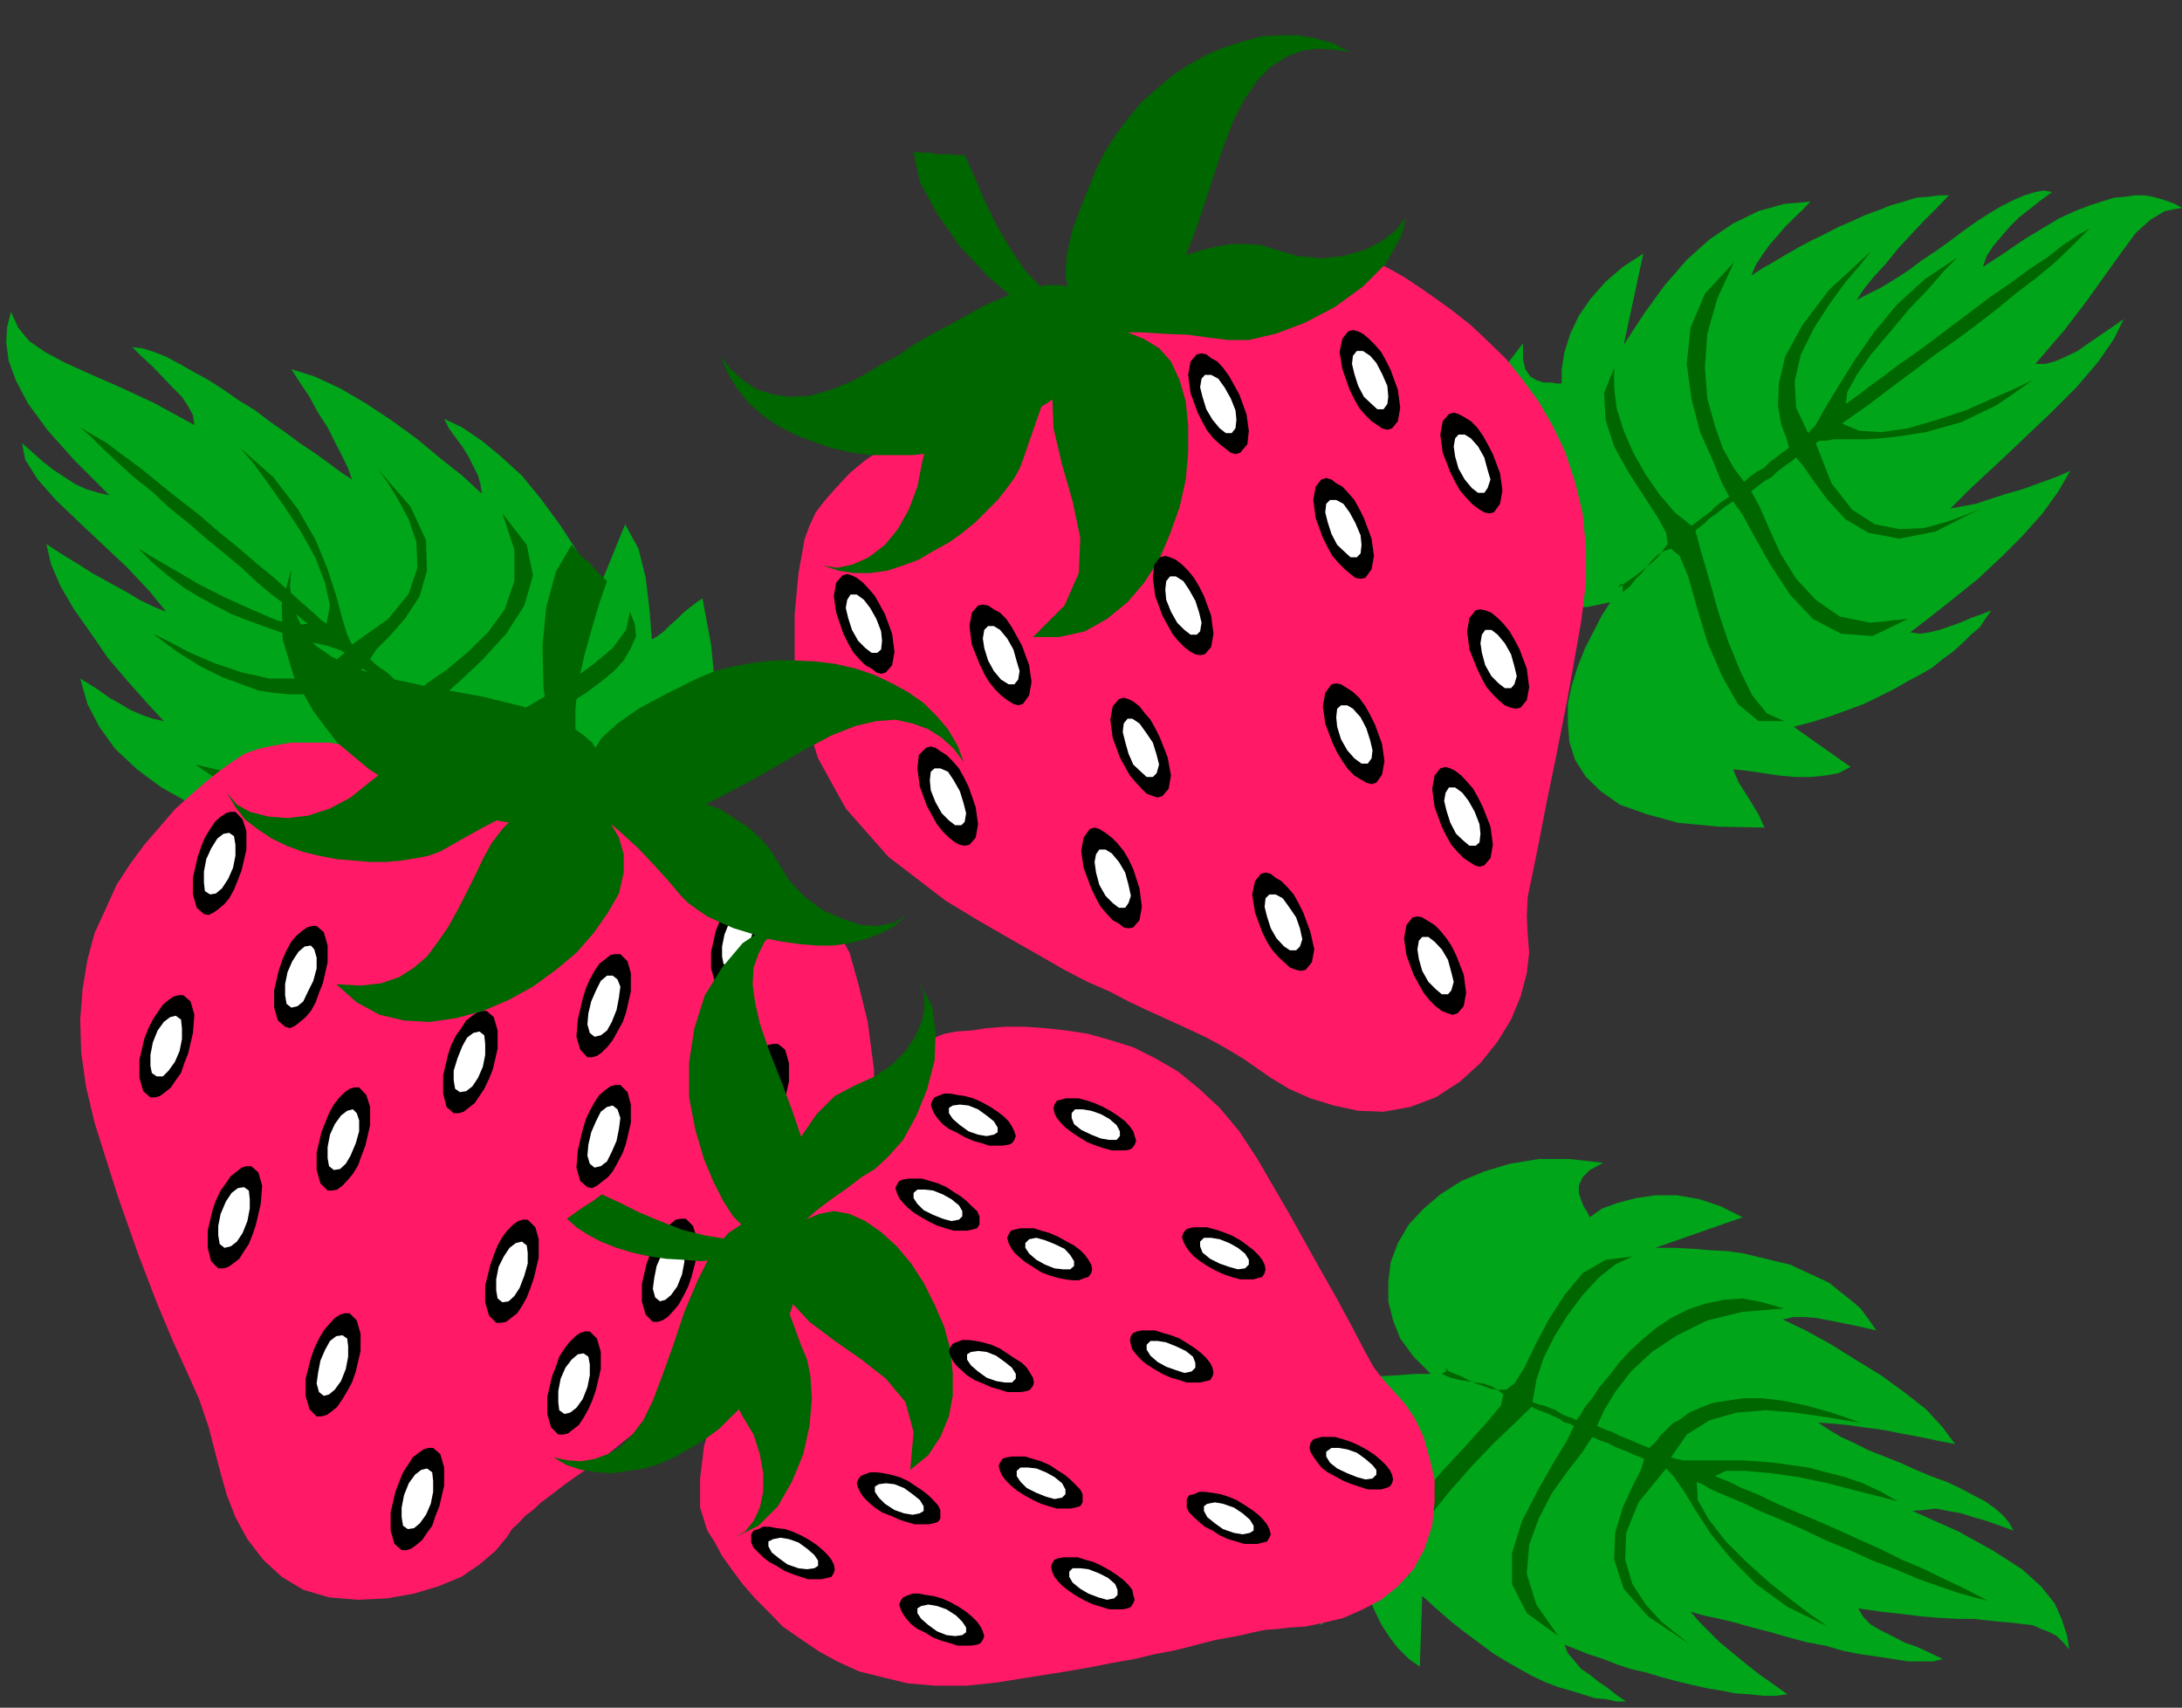<?xml version="1.0" encoding="UTF-8" standalone="no"?>
<svg
   xmlns:ooo="http://xml.openoffice.org/svg/export"
   xmlns:dc="http://purl.org/dc/elements/1.1/"
   xmlns:cc="http://creativecommons.org/ns#"
   xmlns:rdf="http://www.w3.org/1999/02/22-rdf-syntax-ns#"
   xmlns:svg="http://www.w3.org/2000/svg"
   xmlns="http://www.w3.org/2000/svg"
   xmlns:sodipodi="http://sodipodi.sourceforge.net/DTD/sodipodi-0.dtd"
   xmlns:inkscape="http://www.inkscape.org/namespaces/inkscape"
   version="1.2"
   width="45.69mm"
   height="35.76mm"
   viewBox="0 0 4569 3576"
   preserveAspectRatio="xMidYMid"
   xml:space="preserve"
   id="svg301"
   sodipodi:docname="berries.svg"
   style="fill-rule:evenodd;stroke-width:28.222;stroke-linejoin:round"
   inkscape:version="0.92.5 (2060ec1f9f, 2020-04-08)"><rect x="0" y="0" width="4569" height="3576" fill="#333333" stroke="none"/><sodipodi:namedview
   pagecolor="#ffffff"
   bordercolor="#666666"
   borderopacity="1"
   objecttolerance="10"
   gridtolerance="10"
   guidetolerance="10"
   inkscape:pageopacity="0"
   inkscape:pageshadow="2"
   inkscape:window-width="664"
   inkscape:window-height="487"
   id="namedview303"
   showgrid="false"
   inkscape:zoom="0.2102413"
   inkscape:cx="86.362206"
   inkscape:cy="67.577951"
   inkscape:window-x="0"
   inkscape:window-y="0"
   inkscape:window-maximized="0"
   inkscape:current-layer="svg301" />
 <defs
   class="ClipPathGroup"
   id="defs8">
  <clipPath
   id="presentation_clip_path"
   clipPathUnits="userSpaceOnUse">
   <rect
   x="0"
   y="0"
   width="21000"
   height="29700"
   id="rect2" />
  </clipPath>
  <clipPath
   id="presentation_clip_path_shrink"
   clipPathUnits="userSpaceOnUse">
   <rect
   x="21"
   y="29"
   width="20958"
   height="29641"
   id="rect5" />
  </clipPath>
 </defs>
 <defs
   class="TextShapeIndex"
   id="defs12">
  <g
   ooo:slide="id1"
   ooo:id-list="id3"
   id="g10" />
 </defs>
 <defs
   class="EmbeddedBulletChars"
   id="defs44">
  <g
   id="bullet-char-template-57356"
   transform="matrix(4.8828125e-4,0,0,-4.8828125e-4,0,0)">
   <path
   d="M 580,1141 1163,571 580,0 -4,571 Z"
   id="path14"
   inkscape:connector-curvature="0" />
  </g>
  <g
   id="bullet-char-template-57354"
   transform="matrix(4.8828125e-4,0,0,-4.8828125e-4,0,0)">
   <path
   d="M 8,1128 H 1137 V 0 H 8 Z"
   id="path17"
   inkscape:connector-curvature="0" />
  </g>
  <g
   id="bullet-char-template-10146"
   transform="matrix(4.8828125e-4,0,0,-4.8828125e-4,0,0)">
   <path
   d="M 174,0 602,739 174,1481 1456,739 Z M 1358,739 309,1346 659,739 Z"
   id="path20"
   inkscape:connector-curvature="0" />
  </g>
  <g
   id="bullet-char-template-10132"
   transform="matrix(4.8828125e-4,0,0,-4.8828125e-4,0,0)">
   <path
   d="M 2015,739 1276,0 H 717 l 543,543 H 174 v 393 h 1086 l -543,545 h 557 z"
   id="path23"
   inkscape:connector-curvature="0" />
  </g>
  <g
   id="bullet-char-template-10007"
   transform="matrix(4.8828125e-4,0,0,-4.8828125e-4,0,0)">
   <path
   d="m 0,-2 c -7,16 -16,29 -25,39 l 381,530 c -94,256 -141,385 -141,387 0,25 13,38 40,38 9,0 21,-2 34,-5 21,4 42,12 65,25 l 27,-13 111,-251 280,301 64,-25 24,25 c 21,-10 41,-24 62,-43 C 886,937 835,863 770,784 769,783 710,716 594,584 L 774,223 c 0,-27 -21,-55 -63,-84 l 16,-20 C 717,90 699,76 672,76 641,76 570,178 457,381 L 164,-76 c -22,-34 -53,-51 -92,-51 -42,0 -63,17 -64,51 -7,9 -10,24 -10,44 0,9 1,19 2,30 z"
   id="path26"
   inkscape:connector-curvature="0" />
  </g>
  <g
   id="bullet-char-template-10004"
   transform="matrix(4.8828125e-4,0,0,-4.8828125e-4,0,0)">
   <path
   d="M 285,-33 C 182,-33 111,30 74,156 52,228 41,333 41,471 c 0,78 14,145 41,201 34,71 87,106 158,106 53,0 88,-31 106,-94 l 23,-176 c 8,-64 28,-97 59,-98 l 735,706 c 11,11 33,17 66,17 42,0 63,-15 63,-46 V 965 c 0,-36 -10,-64 -30,-84 L 442,47 C 390,-6 338,-33 285,-33 Z"
   id="path29"
   inkscape:connector-curvature="0" />
  </g>
  <g
   id="bullet-char-template-9679"
   transform="matrix(4.8828125e-4,0,0,-4.8828125e-4,0,0)">
   <path
   d="M 813,0 C 632,0 489,54 383,161 276,268 223,411 223,592 c 0,181 53,324 160,431 106,107 249,161 430,161 179,0 323,-54 432,-161 108,-107 162,-251 162,-431 0,-180 -54,-324 -162,-431 C 1136,54 992,0 813,0 Z"
   id="path32"
   inkscape:connector-curvature="0" />
  </g>
  <g
   id="bullet-char-template-8226"
   transform="matrix(4.8828125e-4,0,0,-4.8828125e-4,0,0)">
   <path
   d="m 346,457 c -73,0 -137,26 -191,78 -54,51 -81,114 -81,188 0,73 27,136 81,188 54,52 118,78 191,78 73,0 134,-26 185,-79 51,-51 77,-114 77,-187 0,-75 -25,-137 -76,-188 -50,-52 -112,-78 -186,-78 z"
   id="path35"
   inkscape:connector-curvature="0" />
  </g>
  <g
   id="bullet-char-template-8211"
   transform="matrix(4.8828125e-4,0,0,-4.8828125e-4,0,0)">
   <path
   d="M -4,459 H 1135 V 606 H -4 Z"
   id="path38"
   inkscape:connector-curvature="0" />
  </g>
  <g
   id="bullet-char-template-61548"
   transform="matrix(4.8828125e-4,0,0,-4.8828125e-4,0,0)">
   <path
   d="m 173,740 c 0,163 58,303 173,419 116,115 255,173 419,173 163,0 302,-58 418,-173 116,-116 174,-256 174,-419 0,-163 -58,-303 -174,-418 C 1067,206 928,148 765,148 601,148 462,206 346,322 231,437 173,577 173,740 Z"
   id="path41"
   inkscape:connector-curvature="0" />
  </g>
 </defs>
 <g
   id="g49"
   transform="translate(-8215,-13062)">
  <g
   id="id2"
   class="Master_Slide">
   <g
   id="bg-id2"
   class="Background" />
   <g
   id="bo-id2"
   class="BackgroundObjects" />
  </g>
 </g>
 <g
   class="SlideGroup"
   id="g299"
   transform="translate(-8215,-13062)">
  <g
   id="g297">
   <g
   id="container-id1">
    <g
   id="id1"
   class="Slide"
   clip-path="url(#presentation_clip_path)">
     <g
   class="Page"
   id="g293">
      <g
   class="Graphic"
   id="g291">
       <g
   id="id3">
        <rect
   class="BoundingBox"
   x="8215"
   y="13062"
   width="4569"
   height="3576"
   id="rect51"
   style="fill:none;stroke:none" />
        <defs
   id="defs56">
         <clipPath
   id="clip_path_1"
   clipPathUnits="userSpaceOnUse">
          <path
   d="m 8215,13062 h 4568 v 3575 H 8215 Z"
   id="path53"
   inkscape:connector-curvature="0" />
         </clipPath>
        </defs>
        <g
   clip-path="url(#clip_path_1)"
   id="g288">
         <path
   d="m 12784,13497 -15,-8 -13,-5 -15,-5 -18,-5 -18,-3 h -20 l -20,3 -23,2 -26,8 -25,8 -31,12 -33,15 -35,21 -38,23 -41,28 -46,30 8,-23 13,-20 17,-20 18,-21 20,-20 23,-18 23,-18 23,-17 -18,-3 -17,3 -23,7 -23,10 -26,13 -25,15 -28,18 -28,20 -28,21 -28,20 -30,20 -28,21 -28,18 -28,17 -26,13 -25,13 15,-23 21,-26 25,-27 25,-31 26,-28 28,-30 28,-28 25,-26 h -20 l -23,3 -26,2 -25,8 -28,8 -25,10 -28,10 -28,13 -28,12 -31,16 -25,12 -28,15 -28,16 -25,15 -23,13 -23,15 10,-23 13,-20 15,-21 15,-17 18,-21 18,-18 18,-17 17,-18 -55,5 -54,15 -53,26 -49,33 -48,43 -46,53 -43,59 -43,66 41,-191 -43,28 -36,31 -31,35 -25,36 -18,38 -12,38 -6,36 v 30 h -10 l -12,-2 h -16 l -15,-5 -13,-8 -10,-15 -5,-21 v -33 l -43,56 -33,56 -25,53 -18,56 -8,51 v 51 l 8,46 12,43 21,41 25,33 31,28 35,20 41,15 43,5 46,-2 48,-10 -18,28 -17,33 -18,35 -15,38 -13,41 -8,38 v 41 l 3,38 12,38 23,36 31,30 40,28 56,20 66,18 84,8 97,2 -13,-28 -20,-33 -21,-33 -12,-28 30,3 33,5 33,5 33,3 h 33 l 31,-3 28,-5 25,-13 -119,-84 38,-10 38,-12 36,-13 35,-13 31,-15 30,-15 28,-16 28,-15 26,-15 22,-18 21,-15 20,-18 18,-18 18,-15 12,-18 13,-18 -20,8 -23,8 -23,10 -20,7 -23,8 -21,5 -20,3 -20,-3 43,-33 48,-38 51,-41 48,-45 46,-46 41,-46 33,-46 25,-43 -30,13 -36,13 -33,12 -35,10 -34,11 -30,10 -28,5 -25,5 43,-43 53,-49 56,-53 59,-56 53,-53 46,-54 33,-48 20,-41 -23,16 -25,17 -26,18 -23,16 -25,12 -23,10 -20,5 h -20 l 61,-71 48,-63 40,-56 33,-46 28,-38 31,-28 30,-18 z"
   id="path58"
   inkscape:connector-curvature="0"
   style="fill:#00a519;stroke:none" />
         <path
   d="m 12548,16516 -5,-30 -11,-34 -15,-33 -28,-35 -40,-36 -59,-38 -74,-41 -96,-43 23,-2 25,-3 26,5 28,5 25,8 28,8 28,10 28,10 -8,-15 -13,-16 -17,-15 -21,-15 -25,-13 -28,-15 -28,-13 -33,-12 -31,-13 -33,-15 -33,-13 -33,-13 -30,-15 -28,-13 -25,-15 -23,-15 28,2 33,3 35,5 38,5 41,8 38,7 38,8 36,7 -26,-35 -35,-38 -46,-36 -48,-35 -54,-33 -53,-33 -51,-28 -48,-23 23,-5 h 23 l 25,2 26,5 25,5 25,5 23,5 26,6 -16,-23 -17,-23 -21,-18 -23,-18 -22,-18 -26,-12 -28,-13 -28,-13 -30,-7 -33,-8 -33,-8 -33,-5 -39,-2 -35,-3 -38,-2 h -41 l 183,-64 -46,-23 -45,-15 -46,-8 h -46 l -41,6 -38,10 -33,12 -25,18 -5,-10 -8,-13 -5,-12 -5,-16 v -15 l 8,-18 15,-15 28,-15 -71,-8 h -64 l -61,10 -53,16 -48,20 -44,28 -35,30 -31,33 -23,39 -15,40 -5,41 v 41 l 10,40 15,38 28,38 36,36 h -33 l -38,3 -38,2 -41,8 -41,12 -38,16 -33,18 -30,25 -26,30 -20,36 -8,43 -2,51 10,59 23,66 35,73 51,84 18,-25 18,-36 15,-33 18,-25 13,28 15,28 13,30 15,31 18,28 17,22 23,23 23,16 5,-148 31,28 30,26 28,22 31,23 28,21 28,17 28,16 27,15 28,13 26,10 25,7 26,8 25,8 23,2 23,5 h 20 l -18,-12 -20,-16 -18,-12 -20,-16 -18,-12 -15,-18 -13,-15 -7,-18 25,10 25,10 31,10 28,11 30,10 31,7 33,10 30,8 33,8 31,7 30,5 31,6 30,2 28,3 h 26 l 25,-3 -28,-20 -30,-21 -28,-22 -28,-23 -28,-23 -23,-23 -20,-20 -18,-21 28,8 33,7 33,8 35,10 39,10 38,11 38,10 38,7 38,11 36,7 35,5 33,5 31,5 h 28 25 l 20,-5 -25,-12 -28,-13 -28,-10 -25,-13 -26,-13 -20,-12 -15,-16 -10,-17 48,7 46,5 40,5 38,3 36,2 h 33 l 28,3 28,3 25,2 23,3 20,2 18,8 18,7 15,8 13,13 z"
   id="path60"
   inkscape:connector-curvature="0"
   style="fill:#00a519;stroke:none" />
         <path
   d="m 8238,13715 -8,31 -2,33 5,38 15,41 25,48 41,56 56,63 74,74 -23,-5 -26,-8 -22,-10 -23,-15 -23,-15 -23,-18 -20,-18 -23,-20 7,35 26,41 38,43 48,46 51,48 51,48 46,49 35,43 -25,-10 -31,-15 -30,-18 -33,-18 -36,-20 -33,-21 -33,-20 -30,-20 10,43 20,46 28,48 36,51 35,51 41,48 38,43 38,41 -23,-5 -23,-8 -23,-10 -22,-13 -23,-13 -21,-15 -20,-13 -20,-12 15,53 25,48 33,46 46,43 51,38 61,34 66,33 74,28 -196,-3 36,36 38,30 40,23 41,15 41,13 40,2 h 36 l 30,-7 v 10 l 3,15 v 15 16 l -8,15 -10,13 -23,10 -30,5 63,30 61,23 59,13 56,3 53,-3 48,-10 46,-15 41,-23 33,-28 28,-31 20,-35 15,-38 5,-41 v -43 l -12,-46 -21,-46 31,13 35,10 39,10 40,8 41,2 h 41 l 40,-5 36,-12 35,-21 31,-28 23,-35 17,-46 13,-58 3,-69 -8,-81 -18,-97 -12,8 -13,10 -15,12 -13,13 -15,13 -13,13 -13,10 -12,7 -5,-63 -8,-66 -15,-61 -28,-51 -56,137 -38,-71 -41,-63 -41,-56 -40,-49 -44,-40 -40,-33 -41,-28 -38,-18 10,20 13,18 15,20 13,21 10,20 10,20 5,18 3,20 -41,-38 -48,-38 -48,-40 -54,-39 -53,-35 -53,-31 -54,-25 -48,-15 18,28 20,30 18,33 20,31 15,30 16,31 12,25 8,23 -23,-15 -28,-21 -28,-20 -30,-20 -31,-23 -33,-23 -30,-23 -33,-20 -33,-23 -31,-20 -33,-18 -28,-16 -28,-15 -25,-10 -26,-8 -20,-2 20,20 23,21 21,22 20,21 20,20 13,20 10,18 3,21 -84,-46 -71,-33 -64,-28 -51,-23 -43,-23 -33,-23 -23,-28 z"
   id="path62"
   inkscape:connector-curvature="0"
   style="fill:#00a519;stroke:none" />
         <path
   d="m 11613,14302 15,-12 12,-16 13,-12 10,-13 11,-13 12,-12 13,-8 15,-5 18,15 18,43 18,64 22,73 31,72 33,58 43,36 h 54 l -36,-16 -31,-38 -25,-51 -25,-61 -21,-63 -18,-64 -17,-58 -13,-48 10,-8 10,-8 10,-10 11,-7 10,-8 10,-8 10,-7 8,-5 20,28 26,48 33,58 40,61 48,51 59,31 66,5 74,-36 -79,8 -64,-13 -50,-35 -41,-44 -33,-53 -23,-51 -20,-46 -18,-33 15,-12 15,-11 13,-7 10,-10 10,-8 11,-8 10,-7 10,-8 15,18 23,33 28,38 38,41 48,28 64,12 76,-15 94,-48 -30,13 -41,15 -48,13 -51,2 -51,-10 -48,-31 -43,-55 -33,-84 7,-5 h 13 l 18,-3 h 20 23 25 l 28,-2 31,-3 33,-5 33,-5 35,-10 39,-11 35,-17 38,-18 38,-26 38,-27 -35,17 -48,21 -56,25 -61,20 -61,18 -56,8 -46,-3 -36,-15 11,-8 17,-12 26,-18 30,-23 33,-25 38,-28 41,-31 43,-30 44,-33 43,-33 40,-33 41,-31 36,-30 30,-28 26,-26 20,-20 -26,15 -30,20 -33,26 -38,25 -38,28 -41,28 -41,31 -40,30 -41,31 -38,28 -36,25 -30,23 -28,20 -23,18 -18,13 -10,7 3,-25 20,-36 30,-43 39,-46 40,-48 41,-43 33,-38 28,-28 -69,46 -58,53 -48,58 -41,59 -33,53 -28,46 -20,36 -16,17 -25,-53 -3,-56 13,-56 28,-56 33,-51 33,-45 31,-36 22,-28 -88,81 -56,74 -36,66 -13,56 -2,46 7,41 11,28 5,20 -10,7 -11,8 -10,8 -10,7 -10,11 -13,7 -15,10 -15,13 -21,-28 -23,-41 -17,-48 -16,-58 -5,-64 5,-71 21,-74 35,-76 -61,66 -30,71 -8,76 10,74 18,69 26,58 20,49 15,28 -7,5 -11,7 -10,8 -10,10 -10,8 -10,7 -10,8 -11,8 -35,-28 -31,-36 -30,-43 -26,-46 -20,-46 -15,-48 -5,-43 v -41 l -21,53 3,56 18,56 30,54 33,51 28,43 18,33 3,23 -11,15 -10,13 -10,10 -13,10 -12,10 -13,10 -15,10 -18,13 v -2 l 5,-6 3,3 z"
   id="path64"
   inkscape:connector-curvature="0"
   style="fill:#006600;stroke:none" />
         <path
   d="m 11234,15939 18,8 20,5 15,2 18,3 15,2 16,5 15,8 12,10 -5,23 -30,36 -46,51 -51,55 -48,59 -36,58 -7,56 25,46 -2,-38 18,-46 30,-48 41,-51 45,-51 46,-48 43,-41 36,-35 10,5 13,5 13,5 10,5 12,5 11,8 10,2 10,5 -15,31 -28,46 -33,58 -33,64 -21,68 v 64 l 31,61 66,48 -46,-66 -20,-64 5,-61 20,-55 28,-54 33,-46 31,-40 20,-31 18,8 15,5 15,8 13,5 13,5 10,5 13,5 12,5 -7,23 -18,35 -20,44 -16,53 -2,56 20,61 51,58 89,59 -26,-20 -35,-28 -33,-36 -28,-43 -15,-51 2,-56 26,-64 58,-71 15,16 21,30 25,41 33,51 41,50 53,54 66,48 84,41 -33,-23 -41,-31 -48,-38 -48,-43 -43,-43 -36,-46 -23,-41 -2,-38 12,5 18,11 28,12 36,15 38,18 43,18 46,20 48,23 51,21 48,22 48,18 49,21 43,15 38,13 35,10 28,7 -28,-15 -30,-15 -38,-18 -41,-20 -43,-18 -46,-23 -45,-20 -46,-21 -46,-20 -43,-18 -41,-18 -35,-17 -33,-13 -26,-13 -18,-7 -12,-5 23,-11 h 40 l 54,5 58,8 61,13 58,15 51,13 38,10 -35,-20 -38,-18 -38,-13 -39,-10 -38,-10 -35,-5 -36,-5 -35,-3 -33,-2 h -31 -28 -25 -21 -17 l -16,-3 -10,-3 33,-48 48,-30 56,-16 61,-5 61,5 56,8 49,8 33,5 -61,-21 -54,-15 -48,-10 -43,-5 h -38 l -36,5 -30,5 -26,10 -23,10 -17,13 -18,10 -13,13 -13,13 -7,10 -10,10 -6,5 -12,-5 -13,-5 -10,-5 -13,-5 -13,-5 -15,-8 -15,-5 -18,-8 15,-33 23,-38 33,-43 44,-41 53,-35 63,-31 74,-18 87,-7 -46,-13 -41,-8 -41,3 -38,8 -35,12 -36,18 -30,20 -28,23 -28,26 -23,25 -20,26 -21,25 -15,23 -15,18 -10,17 -8,11 -10,-5 -10,-3 -11,-5 -12,-8 -13,-5 -13,-5 -10,-2 -13,-5 8,-46 15,-46 23,-46 28,-45 31,-41 33,-36 35,-28 36,-17 -56,7 -48,28 -38,46 -33,51 -28,53 -23,48 -21,33 -17,13 h -18 l -15,-2 -16,-6 -15,-5 -15,-7 -15,-8 -18,-7 -18,-8 h 3 5 v 2 z"
   id="path66"
   inkscape:connector-curvature="0"
   style="fill:#006600;stroke:none" />
         <path
   d="m 9351,14732 -15,-13 -18,-8 -15,-7 -16,-8 -15,-7 -15,-11 -10,-10 -10,-15 v -8 l 10,-12 15,-13 23,-13 28,-18 30,-15 33,-20 33,-20 33,-21 31,-23 28,-23 20,-22 15,-26 11,-25 -3,-26 -10,-25 -8,38 -28,38 -43,36 -53,38 -59,35 -58,34 -54,27 -43,26 -10,-8 -8,-7 -12,-11 -10,-7 -11,-10 -10,-8 -7,-8 -8,-5 23,-25 41,-36 48,-45 51,-56 38,-59 18,-63 -13,-64 -51,-66 25,76 v 66 l -20,59 -35,48 -44,43 -43,36 -41,28 -27,25 -16,-12 -12,-11 -13,-10 -10,-10 -10,-8 -11,-7 -10,-8 -10,-10 13,-20 28,-28 33,-38 30,-46 15,-53 -2,-64 -33,-71 -69,-79 21,28 22,36 23,43 16,48 2,53 -18,54 -43,53 -76,54 -10,-21 -10,-33 -13,-48 -18,-56 -25,-61 -38,-66 -51,-66 -69,-61 26,30 30,41 36,51 35,53 31,56 20,53 10,46 -7,38 -11,-7 -17,-16 -23,-20 -28,-25 -31,-28 -38,-31 -38,-33 -41,-33 -40,-35 -43,-33 -41,-33 -38,-31 -38,-28 -33,-25 -31,-18 -25,-15 23,20 25,25 30,28 34,31 38,30 35,33 41,33 38,33 38,31 36,30 33,31 30,25 28,21 23,20 15,13 10,7 -25,3 -41,-10 -48,-21 -56,-25 -56,-28 -51,-30 -45,-26 -33,-20 30,30 31,26 33,25 33,20 33,18 35,18 33,13 33,12 31,11 28,10 28,7 23,8 23,5 15,5 15,5 8,5 -46,38 -53,16 h -59 l -58,-13 -59,-20 -53,-23 -43,-23 -31,-15 51,38 48,30 46,23 41,15 35,13 33,5 31,3 h 28 l 25,-5 20,-5 21,-8 18,-8 12,-10 13,-7 10,-6 8,-5 10,8 10,10 10,8 10,7 11,11 12,10 13,10 15,13 -10,12 -13,16 -15,15 -18,15 -20,15 -23,13 -25,15 -28,13 -28,10 -33,10 -33,5 -36,6 h -38 l -38,-3 -41,-8 -43,-10 38,26 38,17 41,11 38,5 38,-3 36,-8 35,-10 36,-15 30,-18 31,-18 28,-17 25,-18 23,-18 18,-15 15,-13 10,-7 8,5 8,7 10,8 10,10 10,8 13,7 7,8 11,8 -21,40 -25,41 -36,38 -38,36 -40,30 -44,25 -40,18 -38,8 55,8 54,-16 51,-30 45,-41 41,-46 36,-38 28,-25 20,-8 15,5 15,8 16,8 12,10 13,10 13,13 15,12 15,13 h -2 l -5,-3 v -2 z"
   id="path68"
   inkscape:connector-curvature="0"
   style="fill:#006600;stroke:none" />
         <path
   d="m 10477,13763 -21,13 -20,15 -23,18 -25,15 -21,16 -23,15 -17,15 -13,10 -15,3 -23,5 -23,8 -30,12 -31,16 -33,17 -33,18 -33,23 -36,23 -33,23 -30,25 -26,28 -25,28 -20,26 -13,28 -10,27 -13,72 -8,86 v 97 l 16,101 33,104 58,105 89,101 120,92 71,43 66,38 58,33 54,31 48,25 46,20 40,21 38,18 33,15 33,15 28,13 28,13 28,15 26,15 25,15 26,18 33,23 38,23 45,20 49,15 51,11 53,2 56,-10 53,-20 51,-33 43,-39 36,-45 28,-46 20,-48 13,-49 5,-43 -3,-38 -2,-38 2,-41 10,-48 13,-64 15,-78 21,-102 25,-127 28,-158 10,-81 v -74 l -7,-71 -16,-66 -20,-61 -25,-53 -31,-54 -33,-45 -35,-44 -39,-38 -35,-33 -38,-30 -36,-26 -33,-23 -30,-20 -26,-15 -25,-13 -28,-8 -33,-5 h -33 l -36,3 -35,2 -36,8 -35,8 -36,10 -33,13 -31,12 -28,10 -25,13 -23,13 -15,13 -13,10 -18,2 -20,3 -25,2 -28,5 -28,8 -26,5 -25,10 z"
   id="path70"
   inkscape:connector-curvature="0"
   style="fill:#ff1966;stroke:none" />
         <path
   d="m 10439,13814 -21,71 3,74 18,76 22,77 16,76 -3,74 -30,68 -66,66 h 55 l 54,-12 46,-26 43,-35 35,-41 31,-48 23,-54 20,-56 13,-58 5,-56 v -56 l -5,-51 -13,-45 -18,-39 -25,-28 -33,-20 -33,-13 -28,-7 -28,-3 h -23 l -18,8 -18,13 -12,20 z"
   id="path72"
   inkscape:connector-curvature="0"
   style="fill:#006600;stroke:none" />
         <path
   d="m 10512,13730 -51,3 -56,15 -61,31 -55,40 -54,49 -46,53 -30,53 -13,56 -10,51 -18,48 -23,41 -27,33 -34,26 -33,15 -33,7 -30,-5 33,11 33,5 h 33 l 36,-5 33,-11 33,-12 30,-18 33,-18 28,-20 28,-23 23,-23 23,-23 18,-23 17,-23 11,-20 7,-18 13,-38 15,-43 15,-43 21,-46 20,-43 23,-36 23,-28 z"
   id="path74"
   inkscape:connector-curvature="0"
   style="fill:#006600;stroke:none" />
         <path
   d="m 10456,13789 10,-23 13,-23 18,-20 23,-23 25,-20 26,-21 30,-20 31,-15 33,-16 33,-12 33,-10 33,-8 30,-5 h 31 l 30,2 26,8 50,15 51,5 46,-5 43,-12 36,-18 30,-23 21,-26 7,-30 -15,66 -33,59 -48,48 -59,43 -63,33 -61,23 -56,13 h -43 l -41,-5 -43,-6 -48,-2 -49,-3 h -46 l -40,5 -36,11 z"
   id="path76"
   inkscape:connector-curvature="0"
   style="fill:#006600;stroke:none" />
         <path
   d="m 10527,13753 49,5 45,-28 39,-50 33,-69 30,-79 26,-79 25,-76 23,-61 25,-48 26,-38 28,-28 33,-21 30,-12 33,-5 36,2 33,5 -33,-18 -36,-10 -38,-7 h -38 l -38,2 -38,10 -41,13 -36,15 -38,21 -35,23 -33,28 -31,27 -28,34 -25,33 -23,35 -18,36 -28,68 -23,61 -12,51 -3,43 5,39 15,30 26,25 z"
   id="path78"
   inkscape:connector-curvature="0"
   style="fill:#006600;stroke:none" />
         <path
   d="m 10497,13702 -15,-22 -21,-13 -25,-8 h -28 l -30,5 -31,8 -36,15 -35,15 -38,21 -36,20 -38,20 -36,21 -33,23 -33,17 -30,18 -28,16 -48,20 -46,13 -41,2 -35,-5 -33,-10 -28,-18 -26,-23 -23,-28 16,36 20,33 23,28 28,25 33,23 35,18 39,15 38,13 43,10 41,5 h 43 43 l 43,-5 41,-10 38,-13 38,-15 66,-33 56,-33 43,-31 33,-30 18,-31 10,-35 -2,-36 z"
   id="path80"
   inkscape:connector-curvature="0"
   style="fill:#006600;stroke:none" />
         <path
   d="m 10507,13738 -43,10 -56,-15 -61,-38 -63,-54 -59,-63 -48,-69 -36,-66 -13,-63 21,2 h 15 l 13,3 h 10 10 10 l 13,2 h 15 l 21,46 20,48 25,51 28,48 33,49 41,43 48,38 z"
   id="path82"
   inkscape:connector-curvature="0"
   style="fill:#006600;stroke:none" />
         <path
   d="m 10357,14536 -10,3 -10,-3 -13,-8 -13,-10 -12,-12 -13,-16 -10,-17 -10,-21 -16,-40 -5,-39 5,-28 13,-15 10,-2 11,2 12,8 13,7 13,13 12,18 10,18 11,20 15,41 5,35 -5,28 z"
   id="path84"
   inkscape:connector-curvature="0"
   style="fill:#000000;stroke:none" />
         <path
   d="m 10070,14470 -10,3 -10,-3 -10,-8 -13,-7 -13,-13 -13,-15 -10,-18 -10,-20 -15,-44 -5,-35 5,-28 13,-15 10,-3 10,3 10,5 13,10 12,13 13,15 10,18 11,20 15,41 5,38 -5,28 z"
   id="path86"
   inkscape:connector-curvature="0"
   style="fill:#000000;stroke:none" />
         <path
   d="m 10245,14831 -10,2 -10,-2 -10,-5 -13,-10 -13,-13 -12,-15 -10,-18 -11,-20 -15,-41 -5,-38 3,-28 15,-15 10,-3 10,3 10,7 13,8 13,13 13,15 10,18 10,20 15,43 5,36 -5,28 z"
   id="path88"
   inkscape:connector-curvature="0"
   style="fill:#000000;stroke:none" />
         <path
   d="m 10588,15004 -10,2 -10,-2 -10,-8 -13,-7 -12,-13 -13,-15 -10,-18 -10,-21 -16,-43 -5,-35 5,-28 13,-18 10,-3 10,3 13,8 13,10 12,12 13,16 10,17 10,21 13,40 5,39 -5,28 z"
   id="path90"
   inkscape:connector-curvature="0"
   style="fill:#000000;stroke:none" />
         <path
   d="m 10649,14729 -10,3 -10,-3 -13,-5 -10,-10 -12,-13 -13,-15 -10,-18 -11,-20 -15,-41 -5,-38 5,-28 13,-15 10,-3 10,3 10,5 13,10 10,13 13,15 10,18 10,20 16,41 7,38 -5,28 z"
   id="path92"
   inkscape:connector-curvature="0"
   style="fill:#000000;stroke:none" />
         <path
   d="m 10738,14432 -10,2 -10,-2 -10,-5 -13,-10 -13,-13 -12,-15 -10,-18 -11,-20 -15,-41 -5,-38 3,-28 12,-15 11,-3 10,3 12,5 13,10 13,13 12,15 11,18 10,20 15,41 5,38 -5,28 z"
   id="path94"
   inkscape:connector-curvature="0"
   style="fill:#000000;stroke:none" />
         <path
   d="m 10949,15093 -10,2 -10,-2 -13,-5 -12,-11 -13,-12 -13,-15 -10,-16 -10,-20 -15,-41 -6,-38 6,-28 12,-15 10,-3 11,3 10,8 12,7 13,13 13,15 10,18 10,20 15,41 8,36 -5,27 z"
   id="path96"
   inkscape:connector-curvature="0"
   style="fill:#000000;stroke:none" />
         <path
   d="m 11097,14701 -10,3 -11,-3 -12,-7 -13,-8 -13,-13 -12,-17 -11,-18 -10,-21 -15,-40 -5,-36 5,-28 13,-18 10,-2 10,2 13,8 12,8 13,12 13,18 10,18 10,20 15,41 5,36 -5,28 z"
   id="path98"
   inkscape:connector-curvature="0"
   style="fill:#000000;stroke:none" />
         <path
   d="m 11267,15184 -10,3 -10,-3 -13,-5 -13,-10 -13,-13 -12,-15 -10,-18 -11,-20 -15,-41 -5,-35 5,-28 13,-16 10,-2 10,2 13,8 13,8 12,12 13,16 10,15 10,20 16,41 5,38 -5,28 z"
   id="path100"
   inkscape:connector-curvature="0"
   style="fill:#000000;stroke:none" />
         <path
   d="m 11074,14272 -10,2 -11,-2 -10,-8 -12,-10 -13,-13 -13,-15 -10,-18 -10,-20 -15,-41 -5,-38 5,-28 12,-15 10,-3 11,3 10,8 13,7 12,13 13,15 10,18 10,20 16,43 5,36 -5,28 z"
   id="path102"
   inkscape:connector-curvature="0"
   style="fill:#000000;stroke:none" />
         <path
   d="m 11399,14544 -10,2 -10,-2 -13,-5 -13,-11 -12,-12 -13,-15 -10,-18 -10,-21 -16,-40 -5,-38 5,-28 13,-16 10,-2 10,2 13,5 13,11 12,12 13,16 10,17 11,21 15,40 5,39 -5,27 z"
   id="path104"
   inkscape:connector-curvature="0"
   style="fill:#000000;stroke:none" />
         <path
   d="m 11323,14874 -10,3 -10,-3 -11,-7 -12,-8 -13,-13 -13,-15 -10,-18 -10,-20 -15,-41 -5,-38 5,-28 12,-15 11,-3 10,3 10,5 13,10 12,13 13,15 10,18 10,20 16,41 5,38 -5,28 z"
   id="path106"
   inkscape:connector-curvature="0"
   style="fill:#000000;stroke:none" />
         <path
   d="m 11343,14135 -10,2 -10,-2 -13,-8 -13,-10 -12,-13 -13,-15 -10,-18 -10,-20 -16,-41 -5,-38 5,-28 13,-15 10,-3 10,3 13,7 13,8 13,13 12,17 10,18 11,21 15,40 5,36 -5,28 z"
   id="path108"
   inkscape:connector-curvature="0"
   style="fill:#000000;stroke:none" />
         <path
   d="m 11130,13959 -10,3 -11,-3 -10,-7 -12,-8 -13,-13 -13,-15 -10,-18 -10,-20 -15,-43 -6,-36 6,-28 12,-15 10,-3 11,3 10,5 12,10 13,13 13,15 10,18 10,20 15,41 5,38 -5,28 z"
   id="path110"
   inkscape:connector-curvature="0"
   style="fill:#000000;stroke:none" />
         <path
   d="m 10812,14010 -10,3 -10,-3 -10,-8 -13,-10 -13,-12 -13,-16 -10,-18 -10,-20 -15,-41 -5,-38 5,-28 13,-15 10,-2 10,2 10,8 13,7 12,13 13,18 10,18 11,20 15,41 5,35 -3,28 z"
   id="path112"
   inkscape:connector-curvature="0"
   style="fill:#000000;stroke:none" />
         <path
   d="m 10339,14495 h -12 l -16,-10 -15,-18 -12,-22 -8,-26 -3,-20 3,-18 8,-8 h 12 l 13,8 15,18 13,23 7,25 6,20 -3,18 z"
   id="path114"
   inkscape:connector-curvature="0"
   style="fill:#ffffff;stroke:none" />
         <path
   d="m 10052,14429 h -12 l -13,-10 -15,-15 -13,-23 -8,-25 -5,-21 3,-17 7,-11 h 13 l 15,11 13,17 13,23 10,26 2,20 -2,18 z"
   id="path116"
   inkscape:connector-curvature="0"
   style="fill:#ffffff;stroke:none" />
         <path
   d="m 10228,14790 h -13 l -13,-10 -15,-15 -13,-23 -10,-25 -2,-21 2,-18 8,-7 h 12 l 16,7 12,18 13,23 8,26 5,20 -3,18 z"
   id="path118"
   inkscape:connector-curvature="0"
   style="fill:#ffffff;stroke:none" />
         <path
   d="m 10571,14963 h -13 l -13,-10 -15,-15 -13,-23 -7,-26 -3,-22 3,-16 7,-10 h 13 l 13,8 15,18 13,22 7,26 5,23 -5,15 z"
   id="path120"
   inkscape:connector-curvature="0"
   style="fill:#ffffff;stroke:none" />
         <path
   d="m 10629,14689 h -13 l -12,-11 -16,-15 -10,-23 -7,-25 -5,-20 2,-18 8,-10 h 10 l 15,10 13,18 15,22 8,26 5,20 -5,18 z"
   id="path122"
   inkscape:connector-curvature="0"
   style="fill:#ffffff;stroke:none" />
         <path
   d="m 10721,14391 h -13 l -13,-10 -15,-15 -13,-23 -10,-25 -2,-21 2,-18 8,-10 h 12 l 16,10 12,18 13,23 8,25 5,21 -3,18 z"
   id="path124"
   inkscape:connector-curvature="0"
   style="fill:#ffffff;stroke:none" />
         <path
   d="m 10929,15052 h -13 l -12,-8 -16,-17 -12,-21 -8,-25 -5,-20 2,-18 8,-8 h 13 l 15,8 13,18 15,22 8,23 5,23 -5,15 z"
   id="path126"
   inkscape:connector-curvature="0"
   style="fill:#ffffff;stroke:none" />
         <path
   d="m 11079,14661 h -13 l -15,-11 -15,-17 -13,-23 -8,-26 -2,-20 2,-18 8,-7 h 13 l 12,7 16,18 12,23 8,25 5,21 -2,17 z"
   id="path128"
   inkscape:connector-curvature="0"
   style="fill:#ffffff;stroke:none" />
         <path
   d="m 11247,15144 h -13 l -13,-11 -15,-15 -13,-23 -7,-25 -3,-20 3,-18 7,-8 h 13 l 13,10 15,16 13,22 7,26 5,20 -5,18 z"
   id="path130"
   inkscape:connector-curvature="0"
   style="fill:#ffffff;stroke:none" />
         <path
   d="m 11056,14229 h -13 l -12,-11 -16,-15 -12,-23 -8,-25 -5,-20 2,-18 8,-8 h 13 l 15,8 13,18 12,22 11,26 2,20 -2,18 z"
   id="path132"
   inkscape:connector-curvature="0"
   style="fill:#ffffff;stroke:none" />
         <path
   d="m 11379,14503 h -13 l -13,-10 -15,-15 -13,-23 -7,-26 -3,-20 3,-18 7,-10 h 13 l 13,10 15,18 13,23 7,25 5,21 -5,17 z"
   id="path134"
   inkscape:connector-curvature="0"
   style="fill:#ffffff;stroke:none" />
         <path
   d="m 11305,14833 h -13 l -12,-10 -16,-15 -12,-23 -8,-25 -5,-21 3,-17 7,-11 h 13 l 15,11 13,17 13,23 10,26 2,20 -2,18 z"
   id="path136"
   inkscape:connector-curvature="0"
   style="fill:#ffffff;stroke:none" />
         <path
   d="m 11323,14094 h -13 l -13,-10 -15,-18 -13,-23 -7,-25 -3,-21 3,-17 7,-8 h 13 l 13,8 15,17 13,23 7,26 6,20 -6,18 z"
   id="path138"
   inkscape:connector-curvature="0"
   style="fill:#ffffff;stroke:none" />
         <path
   d="m 11112,13919 h -13 l -12,-11 -16,-15 -12,-23 -8,-25 -5,-21 2,-17 8,-10 h 13 l 15,10 13,15 12,23 11,25 2,23 -2,15 z"
   id="path140"
   inkscape:connector-curvature="0"
   style="fill:#ffffff;stroke:none" />
         <path
   d="m 10794,13969 h -12 l -13,-10 -15,-18 -13,-22 -8,-26 -5,-20 3,-18 7,-8 h 13 l 15,8 13,18 13,23 10,25 2,20 -2,18 z"
   id="path142"
   inkscape:connector-curvature="0"
   style="fill:#ffffff;stroke:none" />
         <path
   d="m 9414,14722 -22,-3 -26,-5 -28,-3 -30,-2 -28,-5 -26,-3 h -20 l -18,-2 -12,-10 -21,-8 -23,-10 -30,-10 -33,-11 -36,-10 -38,-7 -41,-5 -40,-5 -38,-6 h -41 -38 l -36,6 -33,7 -28,10 -25,16 -28,20 -31,25 -30,26 -33,30 -31,36 -33,38 -30,41 -28,43 -23,51 -23,50 -15,56 -10,61 -5,64 2,69 10,71 18,76 48,152 44,125 38,99 33,79 30,66 26,58 20,59 15,58 10,38 13,46 18,46 25,46 33,43 39,36 45,27 54,16 61,5 61,-3 56,-10 50,-15 49,-20 38,-26 33,-28 25,-30 10,-16 13,-12 15,-16 16,-12 17,-16 23,-17 23,-18 28,-20 31,-21 35,-25 38,-31 43,-33 49,-35 56,-41 58,-48 66,-51 112,-109 74,-117 43,-117 18,-117 v -107 l -13,-99 -20,-81 -18,-64 -28,-51 -43,-45 -56,-44 -64,-35 -66,-31 -61,-20 -51,-13 -35,-2 -15,-10 -18,-13 -23,-13 -23,-15 -25,-15 -26,-13 -23,-10 z"
   id="path144"
   inkscape:connector-curvature="0"
   style="fill:#ff1966;stroke:none" />
         <path
   d="m 8812,15212 -15,-13 -8,-27 v -36 l 10,-43 8,-23 8,-18 10,-18 10,-12 13,-11 10,-7 10,-3 h 10 l 15,13 8,28 v 35 l -10,44 -8,20 -7,20 -10,18 -11,13 -12,10 -10,8 -11,5 z"
   id="path146"
   inkscape:connector-curvature="0"
   style="fill:#000000;stroke:none" />
         <path
   d="m 8642,14976 -15,-13 -8,-28 v -35 l 10,-44 8,-23 7,-17 11,-18 10,-15 12,-11 11,-7 10,-3 h 10 l 15,16 8,25 v 38 l -10,43 -8,21 -8,20 -10,18 -10,12 -13,11 -10,7 -10,5 z"
   id="path148"
   inkscape:connector-curvature="0"
   style="fill:#000000;stroke:none" />
         <path
   d="m 8530,15360 -15,-13 -8,-28 v -38 l 10,-43 8,-21 10,-20 10,-15 11,-16 12,-10 10,-7 11,-3 h 10 l 15,13 8,28 -3,38 -10,43 -8,20 -7,21 -11,15 -10,15 -12,10 -11,8 -10,3 z"
   id="path150"
   inkscape:connector-curvature="0"
   style="fill:#000000;stroke:none" />
         <path
   d="m 8672,15718 -15,-15 -7,-28 v -36 l 10,-43 7,-20 10,-21 11,-15 10,-15 13,-10 10,-8 10,-3 h 10 l 15,13 8,28 -3,38 -10,43 -7,21 -8,20 -10,15 -10,16 -13,10 -10,7 -10,3 z"
   id="path152"
   inkscape:connector-curvature="0"
   style="fill:#000000;stroke:none" />
         <path
   d="m 8901,15555 -15,-15 -8,-28 v -36 l 10,-43 8,-20 8,-20 10,-18 10,-13 13,-13 10,-7 10,-3 h 10 l 15,16 8,25 v 38 l -10,43 -8,21 -7,20 -11,18 -10,12 -12,13 -11,8 -10,2 z"
   id="path154"
   inkscape:connector-curvature="0"
   style="fill:#000000;stroke:none" />
         <path
   d="m 9165,15393 -15,-13 -7,-28 v -38 l 10,-43 7,-21 10,-20 11,-15 10,-16 13,-10 10,-7 10,-3 h 10 l 15,13 8,28 v 38 l -10,43 -8,20 -10,21 -10,15 -10,15 -13,10 -10,8 -10,3 z"
   id="path156"
   inkscape:connector-curvature="0"
   style="fill:#000000;stroke:none" />
         <path
   d="m 8878,16028 -15,-15 -8,-28 v -36 l 11,-43 7,-20 10,-21 10,-17 11,-13 12,-13 11,-7 10,-3 h 10 l 15,15 8,28 v 36 l -10,43 -8,23 -10,18 -10,17 -11,16 -12,10 -10,7 -11,3 z"
   id="path158"
   inkscape:connector-curvature="0"
   style="fill:#000000;stroke:none" />
         <path
   d="m 9254,15832 -15,-15 -8,-28 v -35 l 11,-44 7,-20 8,-20 10,-18 10,-13 13,-13 10,-7 10,-3 h 10 l 16,16 7,25 v 38 l -10,43 -8,23 -7,18 -10,18 -10,15 -13,10 -10,8 -11,2 z"
   id="path160"
   inkscape:connector-curvature="0"
   style="fill:#000000;stroke:none" />
         <path
   d="m 9056,16308 -15,-13 -8,-28 v -38 l 10,-43 8,-21 8,-20 10,-15 10,-16 13,-10 10,-7 10,-3 h 10 l 15,13 8,28 v 38 l -10,43 -8,20 -7,21 -11,15 -10,15 -12,10 -11,8 -10,3 z"
   id="path162"
   inkscape:connector-curvature="0"
   style="fill:#000000;stroke:none" />
         <path
   d="m 9445,15276 -15,-16 -8,-27 3,-36 10,-43 7,-23 8,-18 10,-18 10,-15 13,-10 10,-8 10,-2 h 11 l 15,15 7,25 v 38 l -10,44 -7,20 -11,20 -10,18 -10,13 -13,13 -10,7 -10,3 z"
   id="path164"
   inkscape:connector-curvature="0"
   style="fill:#000000;stroke:none" />
         <path
   d="m 9727,15131 -15,-13 -8,-28 v -35 l 10,-44 8,-20 8,-20 10,-16 10,-15 13,-10 10,-8 10,-2 h 10 l 15,13 8,28 v 35 l -10,43 -8,21 -7,20 -11,15 -10,16 -13,10 -10,7 -10,3 z"
   id="path166"
   inkscape:connector-curvature="0"
   style="fill:#000000;stroke:none" />
         <path
   d="m 9775,15461 -15,-12 -8,-28 v -39 l 11,-43 7,-20 10,-20 11,-16 10,-15 12,-10 11,-8 10,-2 h 10 l 15,12 8,28 v 39 l -10,43 -8,20 -10,20 -10,16 -11,15 -12,10 -10,8 -11,2 z"
   id="path168"
   inkscape:connector-curvature="0"
   style="fill:#000000;stroke:none" />
         <path
   d="m 9445,15548 -15,-13 -8,-28 3,-36 10,-43 7,-23 8,-17 10,-18 10,-15 13,-11 10,-7 10,-3 h 11 l 15,15 7,26 v 38 l -10,43 -7,20 -11,21 -10,18 -10,12 -13,10 -10,8 -10,5 z"
   id="path170"
   inkscape:connector-curvature="0"
   style="fill:#000000;stroke:none" />
         <path
   d="m 9582,15830 -15,-15 -8,-28 v -36 l 10,-43 8,-21 10,-20 10,-18 11,-12 12,-13 10,-8 11,-2 h 10 l 15,15 8,25 v 39 l -11,43 -7,20 -10,20 -10,18 -11,13 -12,13 -11,7 -10,3 z"
   id="path172"
   inkscape:connector-curvature="0"
   style="fill:#000000;stroke:none" />
         <path
   d="m 9384,16066 -15,-15 -8,-28 v -36 l 10,-43 8,-20 7,-21 11,-17 10,-13 13,-13 10,-7 10,-3 h 10 l 15,15 8,28 v 36 l -10,43 -8,23 -8,18 -10,18 -10,15 -13,10 -10,8 -10,2 z"
   id="path174"
   inkscape:connector-curvature="0"
   style="fill:#000000;stroke:none" />
         <path
   d="m 8825,15172 -10,-8 -3,-18 v -23 l 5,-25 10,-23 13,-20 13,-11 13,-2 7,8 5,17 v 23 l -7,26 -11,22 -10,21 -12,10 z"
   id="path176"
   inkscape:connector-curvature="0"
   style="fill:#ffffff;stroke:none" />
         <path
   d="m 8655,14935 -11,-7 -2,-18 v -23 l 5,-26 10,-22 13,-21 13,-10 12,-2 10,7 3,18 v 23 l -5,25 -10,23 -13,20 -13,11 z"
   id="path178"
   inkscape:connector-curvature="0"
   style="fill:#ffffff;stroke:none" />
         <path
   d="m 8543,15316 -10,-7 -3,-15 v -23 l 5,-26 10,-25 13,-18 13,-10 12,-3 11,8 2,18 v 23 l -5,25 -10,23 -13,18 -12,12 z"
   id="path180"
   inkscape:connector-curvature="0"
   style="fill:#ffffff;stroke:none" />
         <path
   d="m 8685,15675 -10,-8 -3,-18 v -20 l 5,-25 11,-26 12,-18 13,-10 13,-2 10,7 2,18 v 20 l -5,26 -10,25 -12,18 -13,10 z"
   id="path182"
   inkscape:connector-curvature="0"
   style="fill:#ffffff;stroke:none" />
         <path
   d="m 8914,15512 -10,-8 -3,-17 v -23 l 5,-26 10,-22 13,-18 13,-10 12,-3 8,8 5,15 v 23 l -7,25 -11,26 -10,17 -12,11 z"
   id="path184"
   inkscape:connector-curvature="0"
   style="fill:#ffffff;stroke:none" />
         <path
   d="m 9178,15349 -10,-7 -3,-18 v -20 l 8,-26 10,-25 10,-18 13,-10 13,-3 10,8 2,18 v 23 l -5,25 -10,23 -12,18 -13,10 z"
   id="path186"
   inkscape:connector-curvature="0"
   style="fill:#ffffff;stroke:none" />
         <path
   d="m 8893,15985 -10,-8 -5,-18 3,-22 5,-26 10,-23 10,-18 13,-10 13,-2 10,7 2,16 v 22 l -5,26 -10,25 -13,18 -12,10 z"
   id="path188"
   inkscape:connector-curvature="0"
   style="fill:#ffffff;stroke:none" />
         <path
   d="m 9267,15789 -10,-8 -3,-17 v -23 l 5,-26 11,-22 12,-18 13,-10 13,-3 10,8 2,15 v 23 l -7,25 -10,26 -11,17 -12,11 z"
   id="path190"
   inkscape:connector-curvature="0"
   style="fill:#ffffff;stroke:none" />
         <path
   d="m 9069,16264 -10,-7 -3,-18 v -20 l 5,-26 10,-25 13,-18 13,-10 12,-3 11,8 2,18 v 23 l -5,25 -10,23 -13,18 -12,10 z"
   id="path192"
   inkscape:connector-curvature="0"
   style="fill:#ffffff;stroke:none" />
         <path
   d="m 9460,15233 -10,-8 -5,-18 2,-23 6,-25 10,-23 10,-20 13,-11 h 12 l 10,8 6,15 -3,23 -5,26 -10,25 -10,18 -13,10 z"
   id="path194"
   inkscape:connector-curvature="0"
   style="fill:#ffffff;stroke:none" />
         <path
   d="m 9740,15088 -10,-8 -3,-15 v -21 l 5,-25 10,-25 13,-18 13,-10 12,-3 11,8 2,18 v 20 l -8,25 -10,23 -10,18 -13,13 z"
   id="path196"
   inkscape:connector-curvature="0"
   style="fill:#ffffff;stroke:none" />
         <path
   d="m 9788,15418 -8,-8 -5,-17 3,-21 5,-25 10,-26 10,-17 13,-10 13,-3 10,8 2,17 v 23 l -5,26 -10,23 -13,17 -12,11 z"
   id="path198"
   inkscape:connector-curvature="0"
   style="fill:#ffffff;stroke:none" />
         <path
   d="m 9460,15507 -10,-8 -5,-17 2,-23 6,-26 10,-23 10,-20 13,-10 12,-3 10,8 6,18 -3,23 -5,25 -10,23 -10,20 -13,10 z"
   id="path200"
   inkscape:connector-curvature="0"
   style="fill:#ffffff;stroke:none" />
         <path
   d="m 9597,15787 -10,-8 -5,-18 3,-23 5,-25 10,-23 10,-18 13,-10 13,-3 10,8 2,15 v 23 l -5,26 -10,25 -13,18 -12,10 z"
   id="path202"
   inkscape:connector-curvature="0"
   style="fill:#ffffff;stroke:none" />
         <path
   d="m 9397,16023 -11,-8 -2,-17 v -23 l 5,-26 10,-23 13,-17 13,-11 12,-2 10,7 3,16 v 23 l -5,25 -10,25 -13,18 -13,10 z"
   id="path204"
   inkscape:connector-curvature="0"
   style="fill:#ffffff;stroke:none" />
         <path
   d="m 9353,14734 -33,16 -28,22 -25,26 -23,30 -18,33 -17,36 -18,36 -18,35 -20,36 -21,30 -23,31 -27,23 -31,20 -38,13 -43,5 -51,-3 43,38 48,26 51,12 54,3 55,-8 56,-15 54,-23 51,-28 48,-35 43,-36 36,-41 30,-43 23,-40 10,-44 v -38 l -10,-35 -18,-31 -15,-25 -18,-21 -20,-15 -18,-7 h -20 l -23,5 z"
   id="path206"
   inkscape:connector-curvature="0"
   style="fill:#006600;stroke:none" />
         <path
   d="m 9463,14722 -18,-18 -20,-15 -26,-13 -28,-13 -30,-10 -33,-8 -36,-5 -35,-5 h -36 -36 l -33,5 -35,5 -31,11 -28,10 -25,15 -23,18 -41,33 -43,23 -46,15 -43,5 -40,-3 -39,-10 -27,-15 -21,-25 18,30 20,26 26,20 30,20 31,15 35,13 33,8 36,7 35,3 36,3 h 33 l 33,-3 31,-5 25,-5 23,-8 18,-10 35,-20 38,-21 44,-23 43,-20 43,-18 41,-10 35,-5 z"
   id="path208"
   inkscape:connector-curvature="0"
   style="fill:#006600;stroke:none" />
         <path
   d="m 9458,14747 15,23 20,13 23,7 28,3 31,-3 33,-10 35,-13 38,-15 36,-18 38,-20 38,-20 36,-21 35,-20 33,-20 31,-16 28,-15 51,-20 43,-10 40,-3 36,8 33,12 28,18 25,23 21,28 -13,-35 -20,-34 -23,-27 -28,-28 -33,-23 -33,-18 -38,-18 -38,-13 -44,-10 -40,-5 -44,-2 h -43 l -43,5 -41,7 -40,10 -38,16 -66,33 -56,30 -44,31 -33,30 -20,31 -10,33 v 35 z"
   id="path210"
   inkscape:connector-curvature="0"
   style="fill:#006600;stroke:none" />
         <path
   d="m 9470,14689 3,-26 -5,-25 -13,-21 -20,-17 -26,-18 -30,-15 -36,-13 -35,-13 -41,-10 -41,-10 -43,-8 -40,-7 -41,-8 -36,-8 -35,-7 -31,-8 -51,-18 -40,-20 -33,-23 -23,-28 -15,-30 -11,-33 -5,-33 3,-36 -20,74 2,73 23,77 41,73 50,66 67,56 71,46 76,31 74,20 61,13 53,5 43,-3 36,-10 28,-18 23,-30 z"
   id="path212"
   inkscape:connector-curvature="0"
   style="fill:#006600;stroke:none" />
         <path
   d="m 9455,14722 -38,-21 -31,-51 -22,-68 -11,-81 -2,-87 8,-81 20,-74 33,-56 23,26 18,15 12,15 21,20 -16,46 -15,51 -15,53 -13,56 -7,59 v 61 l 12,58 z"
   id="path214"
   inkscape:connector-curvature="0"
   style="fill:#006600;stroke:none" />
         <path
   d="m 9384,14727 20,-10 26,-8 28,-5 30,-3 33,3 36,2 33,5 35,8 33,13 33,13 33,12 28,18 28,18 23,20 21,23 15,23 28,46 33,35 38,28 41,18 38,13 38,2 33,-7 25,-16 -25,23 -28,15 -33,13 -33,8 -33,5 h -36 l -35,-3 -36,-5 -36,-7 -33,-11 -33,-10 -28,-12 -28,-13 -22,-15 -18,-13 -15,-15 -26,-31 -30,-33 -33,-35 -36,-33 -36,-31 -33,-25 -33,-16 z"
   id="path216"
   inkscape:connector-curvature="0"
   style="fill:#006600;stroke:none" />
         <path
   d="m 9839,15675 -10,40 -13,46 -13,43 -7,33 -21,26 -23,43 -22,56 -23,63 -18,67 -8,66 v 61 l 15,48 16,25 15,28 20,28 23,31 26,30 28,28 30,31 36,25 38,26 40,22 46,21 48,12 54,13 58,5 h 64 l 66,-7 68,-11 64,-10 58,-10 51,-10 46,-8 41,-10 38,-7 33,-8 30,-8 28,-7 28,-5 26,-5 25,-6 25,-5 26,-2 25,-3 33,-2 38,-8 41,-10 41,-18 38,-20 35,-28 33,-36 23,-43 16,-48 5,-51 v -46 l -11,-46 -12,-43 -18,-38 -20,-30 -23,-26 -21,-23 -22,-28 -21,-38 -25,-48 -33,-61 -43,-76 -54,-97 -68,-117 -38,-58 -41,-49 -43,-40 -44,-36 -48,-28 -46,-23 -48,-15 -46,-13 -45,-7 -46,-5 -43,-3 h -41 l -38,3 -33,5 -31,2 -25,5 -46,18 -45,31 -41,43 -38,48 -33,51 -26,48 -15,41 -8,30 -10,11 -12,15 -16,18 -15,17 -18,21 -12,18 -11,20 z"
   id="path218"
   inkscape:connector-curvature="0"
   style="fill:#ff1966;stroke:none" />
         <path
   d="m 9844,15728 23,56 43,46 53,40 56,39 51,40 41,49 17,63 -7,79 38,-31 25,-38 18,-43 8,-43 v -48 l -5,-49 -13,-48 -20,-46 -23,-46 -26,-40 -30,-36 -33,-30 -33,-23 -33,-15 -33,-6 -31,6 -28,12 -23,10 -20,13 -13,15 -10,16 -2,15 2,20 z"
   id="path220"
   inkscape:connector-curvature="0"
   style="fill:#006600;stroke:none" />
         <path
   d="m 9844,15634 -31,28 -28,43 -22,51 -16,59 -10,61 v 55 l 10,54 23,43 23,38 13,41 7,40 v 39 l -7,33 -13,28 -18,22 -23,13 51,-25 41,-41 30,-53 23,-56 13,-59 5,-56 -3,-48 -7,-35 -13,-31 -13,-36 -15,-40 -10,-38 -10,-38 -5,-36 v -31 z"
   id="path222"
   inkscape:connector-curvature="0"
   style="fill:#006600;stroke:none" />
         <path
   d="m 9841,15703 -10,-44 3,-50 10,-56 20,-56 28,-54 33,-48 38,-38 44,-23 40,-18 36,-25 28,-28 20,-30 15,-34 5,-30 -2,-28 -10,-23 28,51 7,56 -2,58 -16,61 -22,54 -28,51 -31,35 -28,26 -28,17 -30,23 -33,23 -33,25 -31,28 -23,26 -17,25 z"
   id="path224"
   inkscape:connector-curvature="0"
   style="fill:#006600;stroke:none" />
         <path
   d="m 9818,15624 -43,-3 -35,23 -36,43 -28,56 -28,66 -23,69 -23,64 -20,53 -20,41 -23,30 -25,26 -26,15 -28,10 -28,5 -28,-2 -30,-6 28,16 30,10 33,5 33,2 33,-5 33,-5 33,-10 33,-15 31,-18 30,-18 31,-23 25,-25 26,-25 20,-28 20,-31 16,-30 25,-59 18,-51 13,-43 2,-38 -5,-30 -13,-26 -20,-23 z"
   id="path226"
   inkscape:connector-curvature="0"
   style="fill:#006600;stroke:none" />
         <path
   d="m 9844,15642 -8,15 -15,15 -20,10 -23,11 -31,5 -30,2 -36,3 -35,-3 -36,-2 -35,-5 -36,-8 -33,-10 -33,-13 -28,-15 -23,-15 -20,-18 25,-18 15,-10 16,-10 17,-13 39,18 40,20 43,18 46,18 48,12 49,8 51,-3 z"
   id="path228"
   inkscape:connector-curvature="0"
   style="fill:#006600;stroke:none" />
         <path
   d="m 9867,15642 35,-26 13,-43 -3,-53 -15,-64 -23,-68 -25,-67 -25,-63 -18,-53 -10,-44 -5,-38 2,-35 10,-28 13,-26 20,-20 23,-18 26,-15 -61,20 -54,36 -43,51 -36,58 -22,69 -11,71 v 74 l 13,68 18,61 20,48 21,41 20,31 23,23 28,10 30,5 z"
   id="path230"
   inkscape:connector-curvature="0"
   style="fill:#006600;stroke:none" />
         <path
   d="m 10184,16242 -5,7 -10,3 -10,2 h -13 -15 l -18,-5 -15,-5 -18,-8 -18,-7 -15,-10 -13,-11 -10,-10 -7,-10 -5,-10 -3,-10 3,-8 5,-7 7,-3 13,-5 h 13 l 15,2 15,3 18,5 18,8 15,10 15,10 13,10 10,10 10,11 5,10 v 10 z"
   id="path232"
   inkscape:connector-curvature="0"
   style="fill:#000000;stroke:none" />
         <path
   d="m 9961,16356 -5,8 -8,2 -13,3 h -12 -16 l -15,-5 -18,-6 -17,-7 -16,-10 -15,-8 -13,-10 -10,-10 -10,-10 -5,-11 v -10 -7 l 5,-8 10,-3 10,-5 h 13 l 15,3 18,2 15,5 18,8 18,10 15,10 13,11 10,10 8,10 5,10 2,10 z"
   id="path234"
   inkscape:connector-curvature="0"
   style="fill:#000000;stroke:none" />
         <path
   d="m 10273,16496 -5,7 -7,3 -13,2 h -13 -15 l -15,-5 -18,-5 -18,-7 -18,-11 -15,-7 -13,-10 -10,-11 -7,-10 -5,-10 -3,-10 3,-8 5,-7 7,-3 13,-5 h 13 l 15,3 15,2 18,5 18,8 18,10 15,10 12,10 11,11 7,10 5,10 3,10 z"
   id="path236"
   inkscape:connector-curvature="0"
   style="fill:#000000;stroke:none" />
         <path
   d="m 10588,16419 -5,8 -7,3 -10,2 h -13 -15 l -16,-5 -17,-5 -18,-8 -18,-10 -15,-10 -13,-10 -10,-10 -8,-10 -5,-11 -2,-10 2,-7 5,-8 8,-3 13,-2 h 12 16 l 15,5 18,5 17,8 18,10 15,10 13,10 10,10 8,10 2,11 3,10 z"
   id="path238"
   inkscape:connector-curvature="0"
   style="fill:#000000;stroke:none" />
         <path
   d="m 10482,16208 -5,8 -11,3 -10,2 h -12 -16 l -17,-5 -16,-5 -17,-8 -18,-10 -16,-10 -12,-10 -10,-10 -8,-10 -5,-11 -3,-10 3,-7 5,-8 8,-3 12,-2 h 13 15 l 16,5 17,5 18,8 15,10 16,10 12,10 10,10 11,11 5,10 v 10 z"
   id="path240"
   inkscape:connector-curvature="0"
   style="fill:#000000;stroke:none" />
         <path
   d="m 10378,15964 -6,8 -7,3 -13,2 h -13 -15 l -15,-5 -18,-5 -18,-8 -17,-7 -16,-10 -12,-11 -11,-10 -7,-10 -5,-10 -3,-10 3,-8 5,-7 7,-3 13,-5 h 13 l 15,2 15,3 18,5 18,8 15,10 15,10 16,10 10,10 7,11 6,10 2,10 z"
   id="path242"
   inkscape:connector-curvature="0"
   style="fill:#000000;stroke:none" />
         <path
   d="m 10873,16282 -5,8 -8,2 -12,3 h -13 -15 l -16,-5 -17,-5 -18,-8 -15,-10 -16,-8 -12,-10 -11,-10 -10,-10 -5,-10 v -11 -7 l 5,-8 10,-2 11,-5 h 12 l 16,2 17,3 16,5 17,7 18,11 15,10 13,10 10,10 8,10 5,10 3,11 z"
   id="path244"
   inkscape:connector-curvature="0"
   style="fill:#000000;stroke:none" />
         <path
   d="m 10754,15944 -5,8 -8,2 -13,3 h -13 -15 l -15,-5 -18,-5 -18,-8 -17,-10 -16,-10 -12,-10 -10,-11 -8,-10 -3,-10 -2,-10 2,-8 5,-7 8,-3 10,-2 h 13 15 l 15,5 18,5 18,7 18,11 15,10 13,10 10,10 8,10 5,10 2,11 z"
   id="path246"
   inkscape:connector-curvature="0"
   style="fill:#000000;stroke:none" />
         <path
   d="m 11130,16168 -5,7 -8,3 -10,3 h -13 -15 l -18,-6 -15,-5 -18,-7 -18,-10 -15,-8 -13,-10 -10,-13 -7,-10 -6,-10 -2,-8 2,-10 6,-8 7,-2 10,-3 h 13 15 l 18,5 15,5 18,8 18,10 15,10 13,11 10,10 8,10 5,10 2,10 z"
   id="path248"
   inkscape:connector-curvature="0"
   style="fill:#000000;stroke:none" />
         <path
   d="m 10500,15728 -6,8 -7,2 -13,5 h -13 l -15,-2 -15,-3 -18,-5 -18,-7 -17,-11 -16,-10 -12,-10 -11,-10 -7,-10 -5,-10 -3,-11 3,-7 5,-8 7,-2 13,-3 h 13 15 l 15,5 18,5 18,8 18,10 15,8 13,10 10,10 7,10 6,10 2,10 z"
   id="path250"
   inkscape:connector-curvature="0"
   style="fill:#000000;stroke:none" />
         <path
   d="m 10863,15728 -5,8 -8,2 -10,3 h -13 -15 l -18,-5 -15,-5 -18,-8 -18,-10 -15,-10 -13,-10 -10,-11 -7,-10 -5,-10 -3,-10 3,-8 5,-7 7,-3 10,-2 h 13 15 l 18,5 15,5 18,7 18,10 15,11 13,10 10,10 8,10 5,10 2,10 z"
   id="path252"
   inkscape:connector-curvature="0"
   style="fill:#000000;stroke:none" />
         <path
   d="m 10591,15459 -5,7 -5,3 -10,2 h -13 -15 l -18,-5 -15,-5 -18,-7 -18,-11 -15,-10 -13,-10 -10,-10 -8,-10 -5,-10 -2,-11 2,-7 5,-8 8,-2 10,-3 h 13 15 l 18,5 15,5 18,8 18,10 15,10 13,10 10,11 7,10 3,10 3,10 z"
   id="path254"
   inkscape:connector-curvature="0"
   style="fill:#000000;stroke:none" />
         <path
   d="m 10339,15449 -5,7 -7,3 -13,2 h -13 -15 l -15,-5 -18,-5 -18,-8 -18,-10 -15,-7 -13,-10 -10,-11 -7,-10 -5,-10 -3,-10 3,-8 5,-7 7,-3 13,-5 h 13 l 15,3 15,2 18,5 18,8 18,10 15,10 13,10 10,10 7,11 5,10 3,10 z"
   id="path256"
   inkscape:connector-curvature="0"
   style="fill:#000000;stroke:none" />
         <path
   d="m 10266,15626 -5,8 -11,3 -10,2 h -12 -16 l -17,-5 -16,-5 -17,-8 -18,-10 -16,-10 -12,-10 -10,-10 -8,-10 -5,-11 -3,-10 3,-7 5,-8 8,-3 12,-2 h 13 15 l 16,5 17,5 18,8 15,10 16,10 12,10 10,10 11,10 5,11 v 10 z"
   id="path258"
   inkscape:connector-curvature="0"
   style="fill:#000000;stroke:none" />
         <path
   d="m 10149,16226 -8,5 -15,3 -18,-3 -20,-7 -20,-13 -13,-13 -8,-12 v -11 l 8,-5 15,-2 18,2 20,8 18,13 15,12 8,13 z"
   id="path260"
   inkscape:connector-curvature="0"
   style="fill:#ffffff;stroke:none" />
         <path
   d="m 9928,16341 -8,5 -15,2 -18,-2 -23,-8 -18,-13 -15,-12 -7,-13 v -10 l 10,-5 15,-3 18,3 20,7 18,13 15,13 8,12 z"
   id="path262"
   inkscape:connector-curvature="0"
   style="fill:#ffffff;stroke:none" />
         <path
   d="m 10238,16480 -8,6 -15,2 -18,-2 -20,-8 -18,-13 -15,-13 -8,-12 v -10 l 8,-5 15,-3 18,3 20,7 20,13 13,13 8,12 z"
   id="path264"
   inkscape:connector-curvature="0"
   style="fill:#ffffff;stroke:none" />
         <path
   d="m 10555,16402 -7,7 -15,3 -18,-5 -21,-8 -17,-10 -16,-13 -7,-12 v -11 l 7,-7 h 16 l 17,2 21,8 20,10 15,13 5,12 z"
   id="path266"
   inkscape:connector-curvature="0"
   style="fill:#ffffff;stroke:none" />
         <path
   d="m 10446,16191 -7,7 -16,3 -18,-5 -20,-8 -20,-10 -13,-13 -8,-12 v -11 l 8,-7 h 15 l 18,2 20,8 18,10 16,13 7,13 z"
   id="path268"
   inkscape:connector-curvature="0"
   style="fill:#ffffff;stroke:none" />
         <path
   d="m 10342,15949 -8,8 h -15 l -18,-3 -20,-7 -18,-13 -15,-13 -8,-12 v -11 l 8,-5 15,-2 18,2 20,8 18,13 15,12 8,13 z"
   id="path270"
   inkscape:connector-curvature="0"
   style="fill:#ffffff;stroke:none" />
         <path
   d="m 10840,16267 -8,5 -15,3 -18,-3 -23,-8 -17,-12 -16,-13 -7,-13 v -10 l 7,-5 16,-3 17,3 23,8 18,12 15,13 8,13 z"
   id="path272"
   inkscape:connector-curvature="0"
   style="fill:#ffffff;stroke:none" />
         <path
   d="m 10718,15926 -8,8 -15,3 -18,-6 -20,-7 -18,-10 -15,-13 -8,-13 v -10 l 8,-8 h 15 l 18,3 20,8 21,10 15,12 5,13 z"
   id="path274"
   inkscape:connector-curvature="0"
   style="fill:#ffffff;stroke:none" />
         <path
   d="m 11097,16150 -8,8 -15,2 -18,-5 -20,-8 -21,-10 -15,-12 -8,-13 v -10 l 11,-8 h 15 l 18,3 20,7 18,13 15,13 8,10 z"
   id="path276"
   inkscape:connector-curvature="0"
   style="fill:#ffffff;stroke:none" />
         <path
   d="m 10464,15713 -8,7 h -15 l -18,-2 -20,-8 -18,-10 -15,-13 -8,-12 v -10 l 8,-8 15,-3 18,5 20,8 21,10 12,13 8,13 z"
   id="path278"
   inkscape:connector-curvature="0"
   style="fill:#ffffff;stroke:none" />
         <path
   d="m 10830,15710 -8,8 -15,2 -18,-5 -20,-7 -20,-10 -16,-13 -5,-13 v -10 l 8,-8 h 15 l 18,3 20,8 18,10 15,12 8,13 z"
   id="path280"
   inkscape:connector-curvature="0"
   style="fill:#ffffff;stroke:none" />
         <path
   d="m 10560,15441 -7,8 h -15 l -18,-3 -20,-8 -21,-10 -15,-12 -5,-13 v -10 l 7,-8 h 16 l 18,3 20,7 18,10 15,13 7,13 z"
   id="path282"
   inkscape:connector-curvature="0"
   style="fill:#ffffff;stroke:none" />
         <path
   d="m 10304,15433 -8,5 -15,3 -18,-3 -20,-7 -18,-13 -15,-13 -8,-12 v -11 l 8,-5 15,-2 18,2 20,8 18,13 15,12 8,13 z"
   id="path284"
   inkscape:connector-curvature="0"
   style="fill:#ffffff;stroke:none" />
         <path
   d="m 10230,15609 -7,7 -16,3 -18,-5 -20,-8 -20,-10 -13,-13 -8,-12 v -11 l 8,-7 h 15 l 18,2 20,8 18,10 16,13 7,12 z"
   id="path286"
   inkscape:connector-curvature="0"
   style="fill:#ffffff;stroke:none" />
        </g>
       </g>
      </g>
     </g>
    </g>
   </g>
  </g>
 </g>
</svg>